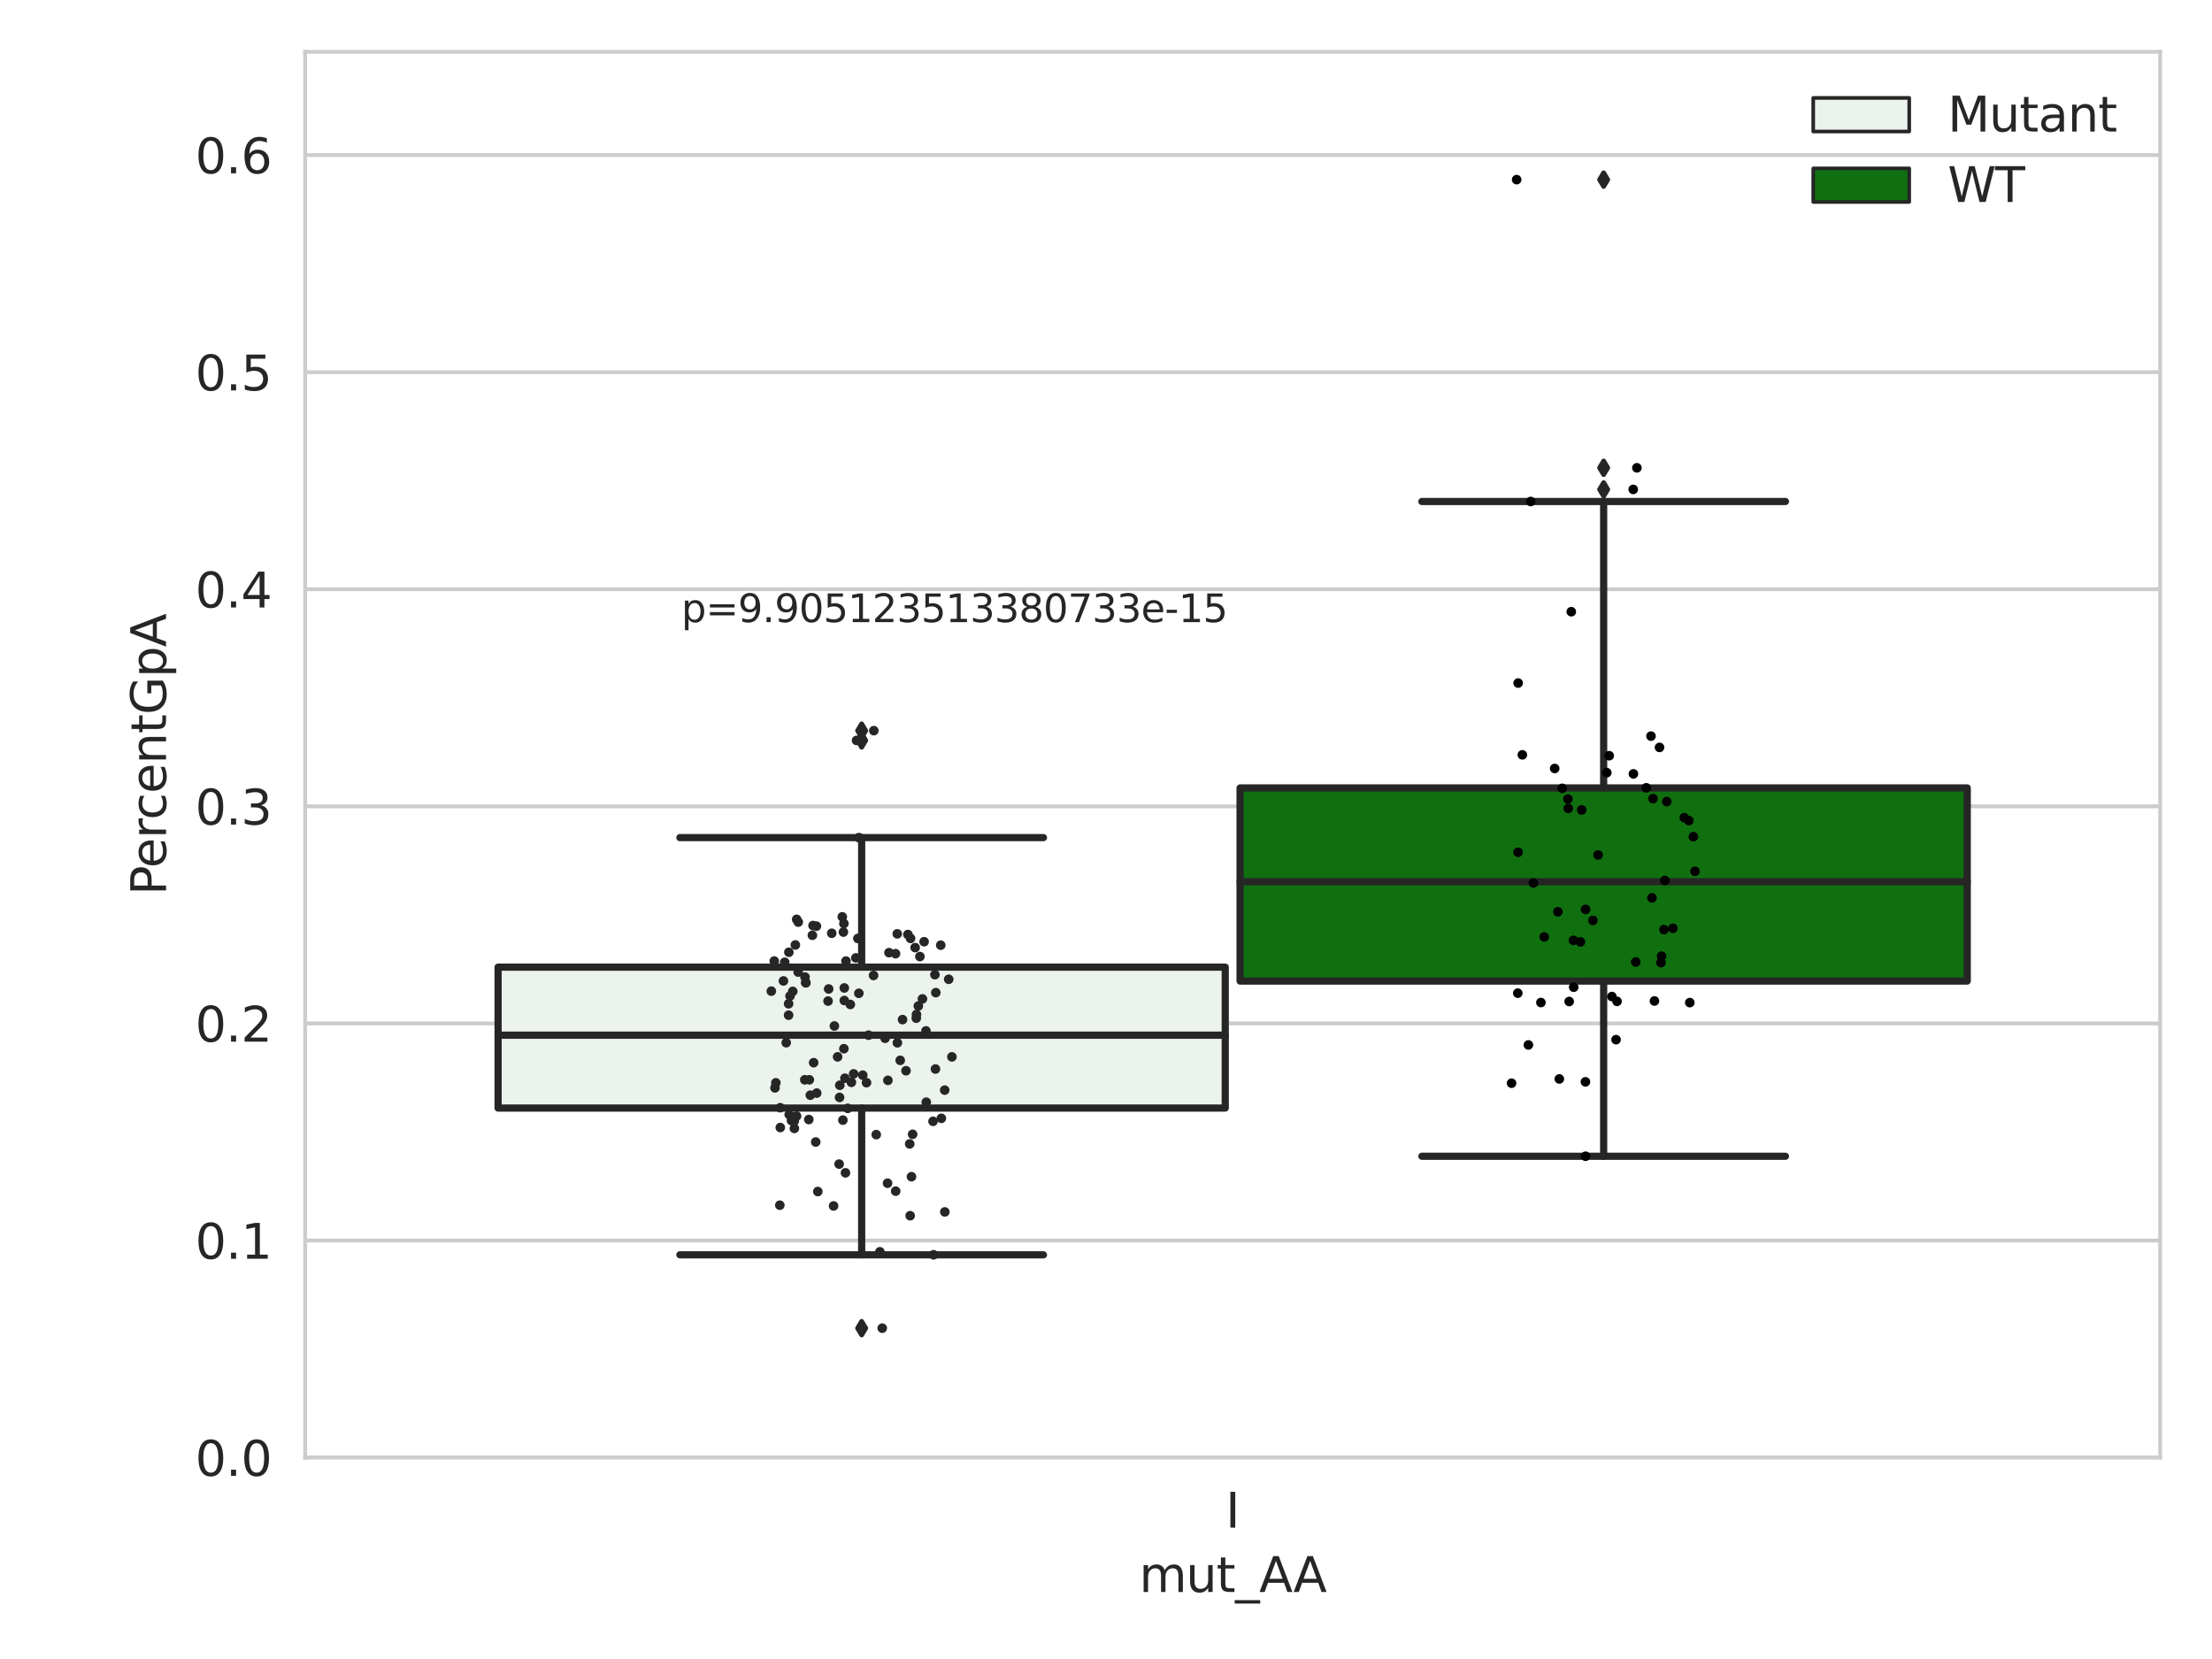 <?xml version="1.0" encoding="utf-8" standalone="no"?>
<!DOCTYPE svg PUBLIC "-//W3C//DTD SVG 1.1//EN"
  "http://www.w3.org/Graphics/SVG/1.1/DTD/svg11.dtd">
<svg xmlns:xlink="http://www.w3.org/1999/xlink" width="460.8pt" height="345.6pt" viewBox="0 0 460.8 345.6" xmlns="http://www.w3.org/2000/svg" version="1.1">
 <defs>
  <style type="text/css">*{stroke-linejoin: round; stroke-linecap: butt}</style>
 </defs>
 <g id="figure_1">
  <g id="patch_1">
   <path d="M 0 345.6 
L 460.8 345.6 
L 460.8 0 
L 0 0 
z
" style="fill: #ffffff"/>
  </g>
  <g id="axes_1">
   <g id="patch_2">
    <path d="M 63.571 303.64 
L 450 303.64 
L 450 10.8 
L 63.571 10.8 
z
" style="fill: #ffffff"/>
   </g>
   <g id="matplotlib.axis_1">
    <g id="xtick_1">
     <g id="text_1">
      <!-- I -->
      <g style="fill: #262626" transform="translate(255.311 318.238)scale(0.1 -0.1)">
       <defs>
        <path id="DejaVuSans-49" d="M 628 4666 
L 1259 4666 
L 1259 0 
L 628 0 
L 628 4666 
z
" transform="scale(0.016)"/>
       </defs>
       <use xlink:href="#DejaVuSans-49"/>
      </g>
     </g>
    </g>
    <g id="text_2">
     <!-- mut_AA -->
     <g style="fill: #262626" transform="translate(237.308 331.638)scale(0.1 -0.1)">
      <defs>
       <path id="DejaVuSans-6d" d="M 3328 2828 
Q 3544 3216 3844 3400 
Q 4144 3584 4550 3584 
Q 5097 3584 5394 3201 
Q 5691 2819 5691 2113 
L 5691 0 
L 5113 0 
L 5113 2094 
Q 5113 2597 4934 2840 
Q 4756 3084 4391 3084 
Q 3944 3084 3684 2787 
Q 3425 2491 3425 1978 
L 3425 0 
L 2847 0 
L 2847 2094 
Q 2847 2600 2669 2842 
Q 2491 3084 2119 3084 
Q 1678 3084 1418 2786 
Q 1159 2488 1159 1978 
L 1159 0 
L 581 0 
L 581 3500 
L 1159 3500 
L 1159 2956 
Q 1356 3278 1631 3431 
Q 1906 3584 2284 3584 
Q 2666 3584 2933 3390 
Q 3200 3197 3328 2828 
z
" transform="scale(0.016)"/>
       <path id="DejaVuSans-75" d="M 544 1381 
L 544 3500 
L 1119 3500 
L 1119 1403 
Q 1119 906 1312 657 
Q 1506 409 1894 409 
Q 2359 409 2629 706 
Q 2900 1003 2900 1516 
L 2900 3500 
L 3475 3500 
L 3475 0 
L 2900 0 
L 2900 538 
Q 2691 219 2414 64 
Q 2138 -91 1772 -91 
Q 1169 -91 856 284 
Q 544 659 544 1381 
z
M 1991 3584 
L 1991 3584 
z
" transform="scale(0.016)"/>
       <path id="DejaVuSans-74" d="M 1172 4494 
L 1172 3500 
L 2356 3500 
L 2356 3053 
L 1172 3053 
L 1172 1153 
Q 1172 725 1289 603 
Q 1406 481 1766 481 
L 2356 481 
L 2356 0 
L 1766 0 
Q 1100 0 847 248 
Q 594 497 594 1153 
L 594 3053 
L 172 3053 
L 172 3500 
L 594 3500 
L 594 4494 
L 1172 4494 
z
" transform="scale(0.016)"/>
       <path id="DejaVuSans-5f" d="M 3263 -1063 
L 3263 -1509 
L -63 -1509 
L -63 -1063 
L 3263 -1063 
z
" transform="scale(0.016)"/>
       <path id="DejaVuSans-41" d="M 2188 4044 
L 1331 1722 
L 3047 1722 
L 2188 4044 
z
M 1831 4666 
L 2547 4666 
L 4325 0 
L 3669 0 
L 3244 1197 
L 1141 1197 
L 716 0 
L 50 0 
L 1831 4666 
z
" transform="scale(0.016)"/>
      </defs>
      <use xlink:href="#DejaVuSans-6d"/>
      <use xlink:href="#DejaVuSans-75" x="97.412"/>
      <use xlink:href="#DejaVuSans-74" x="160.791"/>
      <use xlink:href="#DejaVuSans-5f" x="200"/>
      <use xlink:href="#DejaVuSans-41" x="250"/>
      <use xlink:href="#DejaVuSans-41" x="321.158"/>
     </g>
    </g>
   </g>
   <g id="matplotlib.axis_2">
    <g id="ytick_1">
     <g id="line2d_1">
      <path d="M 63.571 303.64 
L 450 303.64 
" clip-path="url(#pcc7f2f9ec2)" style="fill: none; stroke: #cccccc; stroke-width: 0.8; stroke-linecap: round"/>
     </g>
     <g id="text_3">
      <!-- 0.0 -->
      <g style="fill: #262626" transform="translate(40.668 307.439)scale(0.1 -0.1)">
       <defs>
        <path id="DejaVuSans-30" d="M 2034 4250 
Q 1547 4250 1301 3770 
Q 1056 3291 1056 2328 
Q 1056 1369 1301 889 
Q 1547 409 2034 409 
Q 2525 409 2770 889 
Q 3016 1369 3016 2328 
Q 3016 3291 2770 3770 
Q 2525 4250 2034 4250 
z
M 2034 4750 
Q 2819 4750 3233 4129 
Q 3647 3509 3647 2328 
Q 3647 1150 3233 529 
Q 2819 -91 2034 -91 
Q 1250 -91 836 529 
Q 422 1150 422 2328 
Q 422 3509 836 4129 
Q 1250 4750 2034 4750 
z
" transform="scale(0.016)"/>
        <path id="DejaVuSans-2e" d="M 684 794 
L 1344 794 
L 1344 0 
L 684 0 
L 684 794 
z
" transform="scale(0.016)"/>
       </defs>
       <use xlink:href="#DejaVuSans-30"/>
       <use xlink:href="#DejaVuSans-2e" x="63.623"/>
       <use xlink:href="#DejaVuSans-30" x="95.41"/>
      </g>
     </g>
    </g>
    <g id="ytick_2">
     <g id="line2d_2">
      <path d="M 63.571 258.418 
L 450 258.418 
" clip-path="url(#pcc7f2f9ec2)" style="fill: none; stroke: #cccccc; stroke-width: 0.8; stroke-linecap: round"/>
     </g>
     <g id="text_4">
      <!-- 0.1 -->
      <g style="fill: #262626" transform="translate(40.668 262.218)scale(0.1 -0.1)">
       <defs>
        <path id="DejaVuSans-31" d="M 794 531 
L 1825 531 
L 1825 4091 
L 703 3866 
L 703 4441 
L 1819 4666 
L 2450 4666 
L 2450 531 
L 3481 531 
L 3481 0 
L 794 0 
L 794 531 
z
" transform="scale(0.016)"/>
       </defs>
       <use xlink:href="#DejaVuSans-30"/>
       <use xlink:href="#DejaVuSans-2e" x="63.623"/>
       <use xlink:href="#DejaVuSans-31" x="95.41"/>
      </g>
     </g>
    </g>
    <g id="ytick_3">
     <g id="line2d_3">
      <path d="M 63.571 213.197 
L 450 213.197 
" clip-path="url(#pcc7f2f9ec2)" style="fill: none; stroke: #cccccc; stroke-width: 0.8; stroke-linecap: round"/>
     </g>
     <g id="text_5">
      <!-- 0.2 -->
      <g style="fill: #262626" transform="translate(40.668 216.996)scale(0.1 -0.1)">
       <defs>
        <path id="DejaVuSans-32" d="M 1228 531 
L 3431 531 
L 3431 0 
L 469 0 
L 469 531 
Q 828 903 1448 1529 
Q 2069 2156 2228 2338 
Q 2531 2678 2651 2914 
Q 2772 3150 2772 3378 
Q 2772 3750 2511 3984 
Q 2250 4219 1831 4219 
Q 1534 4219 1204 4116 
Q 875 4013 500 3803 
L 500 4441 
Q 881 4594 1212 4672 
Q 1544 4750 1819 4750 
Q 2544 4750 2975 4387 
Q 3406 4025 3406 3419 
Q 3406 3131 3298 2873 
Q 3191 2616 2906 2266 
Q 2828 2175 2409 1742 
Q 1991 1309 1228 531 
z
" transform="scale(0.016)"/>
       </defs>
       <use xlink:href="#DejaVuSans-30"/>
       <use xlink:href="#DejaVuSans-2e" x="63.623"/>
       <use xlink:href="#DejaVuSans-32" x="95.41"/>
      </g>
     </g>
    </g>
    <g id="ytick_4">
     <g id="line2d_4">
      <path d="M 63.571 167.975 
L 450 167.975 
" clip-path="url(#pcc7f2f9ec2)" style="fill: none; stroke: #cccccc; stroke-width: 0.8; stroke-linecap: round"/>
     </g>
     <g id="text_6">
      <!-- 0.3 -->
      <g style="fill: #262626" transform="translate(40.668 171.775)scale(0.1 -0.1)">
       <defs>
        <path id="DejaVuSans-33" d="M 2597 2516 
Q 3050 2419 3304 2112 
Q 3559 1806 3559 1356 
Q 3559 666 3084 287 
Q 2609 -91 1734 -91 
Q 1441 -91 1130 -33 
Q 819 25 488 141 
L 488 750 
Q 750 597 1062 519 
Q 1375 441 1716 441 
Q 2309 441 2620 675 
Q 2931 909 2931 1356 
Q 2931 1769 2642 2001 
Q 2353 2234 1838 2234 
L 1294 2234 
L 1294 2753 
L 1863 2753 
Q 2328 2753 2575 2939 
Q 2822 3125 2822 3475 
Q 2822 3834 2567 4026 
Q 2313 4219 1838 4219 
Q 1578 4219 1281 4162 
Q 984 4106 628 3988 
L 628 4550 
Q 988 4650 1302 4700 
Q 1616 4750 1894 4750 
Q 2613 4750 3031 4423 
Q 3450 4097 3450 3541 
Q 3450 3153 3228 2886 
Q 3006 2619 2597 2516 
z
" transform="scale(0.016)"/>
       </defs>
       <use xlink:href="#DejaVuSans-30"/>
       <use xlink:href="#DejaVuSans-2e" x="63.623"/>
       <use xlink:href="#DejaVuSans-33" x="95.41"/>
      </g>
     </g>
    </g>
    <g id="ytick_5">
     <g id="line2d_5">
      <path d="M 63.571 122.754 
L 450 122.754 
" clip-path="url(#pcc7f2f9ec2)" style="fill: none; stroke: #cccccc; stroke-width: 0.8; stroke-linecap: round"/>
     </g>
     <g id="text_7">
      <!-- 0.4 -->
      <g style="fill: #262626" transform="translate(40.668 126.553)scale(0.1 -0.1)">
       <defs>
        <path id="DejaVuSans-34" d="M 2419 4116 
L 825 1625 
L 2419 1625 
L 2419 4116 
z
M 2253 4666 
L 3047 4666 
L 3047 1625 
L 3713 1625 
L 3713 1100 
L 3047 1100 
L 3047 0 
L 2419 0 
L 2419 1100 
L 313 1100 
L 313 1709 
L 2253 4666 
z
" transform="scale(0.016)"/>
       </defs>
       <use xlink:href="#DejaVuSans-30"/>
       <use xlink:href="#DejaVuSans-2e" x="63.623"/>
       <use xlink:href="#DejaVuSans-34" x="95.41"/>
      </g>
     </g>
    </g>
    <g id="ytick_6">
     <g id="line2d_6">
      <path d="M 63.571 77.532 
L 450 77.532 
" clip-path="url(#pcc7f2f9ec2)" style="fill: none; stroke: #cccccc; stroke-width: 0.8; stroke-linecap: round"/>
     </g>
     <g id="text_8">
      <!-- 0.5 -->
      <g style="fill: #262626" transform="translate(40.668 81.332)scale(0.1 -0.1)">
       <defs>
        <path id="DejaVuSans-35" d="M 691 4666 
L 3169 4666 
L 3169 4134 
L 1269 4134 
L 1269 2991 
Q 1406 3038 1543 3061 
Q 1681 3084 1819 3084 
Q 2600 3084 3056 2656 
Q 3513 2228 3513 1497 
Q 3513 744 3044 326 
Q 2575 -91 1722 -91 
Q 1428 -91 1123 -41 
Q 819 9 494 109 
L 494 744 
Q 775 591 1075 516 
Q 1375 441 1709 441 
Q 2250 441 2565 725 
Q 2881 1009 2881 1497 
Q 2881 1984 2565 2268 
Q 2250 2553 1709 2553 
Q 1456 2553 1204 2497 
Q 953 2441 691 2322 
L 691 4666 
z
" transform="scale(0.016)"/>
       </defs>
       <use xlink:href="#DejaVuSans-30"/>
       <use xlink:href="#DejaVuSans-2e" x="63.623"/>
       <use xlink:href="#DejaVuSans-35" x="95.41"/>
      </g>
     </g>
    </g>
    <g id="ytick_7">
     <g id="line2d_7">
      <path d="M 63.571 32.311 
L 450 32.311 
" clip-path="url(#pcc7f2f9ec2)" style="fill: none; stroke: #cccccc; stroke-width: 0.8; stroke-linecap: round"/>
     </g>
     <g id="text_9">
      <!-- 0.6 -->
      <g style="fill: #262626" transform="translate(40.668 36.11)scale(0.1 -0.1)">
       <defs>
        <path id="DejaVuSans-36" d="M 2113 2584 
Q 1688 2584 1439 2293 
Q 1191 2003 1191 1497 
Q 1191 994 1439 701 
Q 1688 409 2113 409 
Q 2538 409 2786 701 
Q 3034 994 3034 1497 
Q 3034 2003 2786 2293 
Q 2538 2584 2113 2584 
z
M 3366 4563 
L 3366 3988 
Q 3128 4100 2886 4159 
Q 2644 4219 2406 4219 
Q 1781 4219 1451 3797 
Q 1122 3375 1075 2522 
Q 1259 2794 1537 2939 
Q 1816 3084 2150 3084 
Q 2853 3084 3261 2657 
Q 3669 2231 3669 1497 
Q 3669 778 3244 343 
Q 2819 -91 2113 -91 
Q 1303 -91 875 529 
Q 447 1150 447 2328 
Q 447 3434 972 4092 
Q 1497 4750 2381 4750 
Q 2619 4750 2861 4703 
Q 3103 4656 3366 4563 
z
" transform="scale(0.016)"/>
       </defs>
       <use xlink:href="#DejaVuSans-30"/>
       <use xlink:href="#DejaVuSans-2e" x="63.623"/>
       <use xlink:href="#DejaVuSans-36" x="95.41"/>
      </g>
     </g>
    </g>
    <g id="text_10">
     <!-- PercentGpA -->
     <g style="fill: #262626" transform="translate(34.588 186.497)rotate(-90)scale(0.1 -0.1)">
      <defs>
       <path id="DejaVuSans-50" d="M 1259 4147 
L 1259 2394 
L 2053 2394 
Q 2494 2394 2734 2622 
Q 2975 2850 2975 3272 
Q 2975 3691 2734 3919 
Q 2494 4147 2053 4147 
L 1259 4147 
z
M 628 4666 
L 2053 4666 
Q 2838 4666 3239 4311 
Q 3641 3956 3641 3272 
Q 3641 2581 3239 2228 
Q 2838 1875 2053 1875 
L 1259 1875 
L 1259 0 
L 628 0 
L 628 4666 
z
" transform="scale(0.016)"/>
       <path id="DejaVuSans-65" d="M 3597 1894 
L 3597 1613 
L 953 1613 
Q 991 1019 1311 708 
Q 1631 397 2203 397 
Q 2534 397 2845 478 
Q 3156 559 3463 722 
L 3463 178 
Q 3153 47 2828 -22 
Q 2503 -91 2169 -91 
Q 1331 -91 842 396 
Q 353 884 353 1716 
Q 353 2575 817 3079 
Q 1281 3584 2069 3584 
Q 2775 3584 3186 3129 
Q 3597 2675 3597 1894 
z
M 3022 2063 
Q 3016 2534 2758 2815 
Q 2500 3097 2075 3097 
Q 1594 3097 1305 2825 
Q 1016 2553 972 2059 
L 3022 2063 
z
" transform="scale(0.016)"/>
       <path id="DejaVuSans-72" d="M 2631 2963 
Q 2534 3019 2420 3045 
Q 2306 3072 2169 3072 
Q 1681 3072 1420 2755 
Q 1159 2438 1159 1844 
L 1159 0 
L 581 0 
L 581 3500 
L 1159 3500 
L 1159 2956 
Q 1341 3275 1631 3429 
Q 1922 3584 2338 3584 
Q 2397 3584 2469 3576 
Q 2541 3569 2628 3553 
L 2631 2963 
z
" transform="scale(0.016)"/>
       <path id="DejaVuSans-63" d="M 3122 3366 
L 3122 2828 
Q 2878 2963 2633 3030 
Q 2388 3097 2138 3097 
Q 1578 3097 1268 2742 
Q 959 2388 959 1747 
Q 959 1106 1268 751 
Q 1578 397 2138 397 
Q 2388 397 2633 464 
Q 2878 531 3122 666 
L 3122 134 
Q 2881 22 2623 -34 
Q 2366 -91 2075 -91 
Q 1284 -91 818 406 
Q 353 903 353 1747 
Q 353 2603 823 3093 
Q 1294 3584 2113 3584 
Q 2378 3584 2631 3529 
Q 2884 3475 3122 3366 
z
" transform="scale(0.016)"/>
       <path id="DejaVuSans-6e" d="M 3513 2113 
L 3513 0 
L 2938 0 
L 2938 2094 
Q 2938 2591 2744 2837 
Q 2550 3084 2163 3084 
Q 1697 3084 1428 2787 
Q 1159 2491 1159 1978 
L 1159 0 
L 581 0 
L 581 3500 
L 1159 3500 
L 1159 2956 
Q 1366 3272 1645 3428 
Q 1925 3584 2291 3584 
Q 2894 3584 3203 3211 
Q 3513 2838 3513 2113 
z
" transform="scale(0.016)"/>
       <path id="DejaVuSans-47" d="M 3809 666 
L 3809 1919 
L 2778 1919 
L 2778 2438 
L 4434 2438 
L 4434 434 
Q 4069 175 3628 42 
Q 3188 -91 2688 -91 
Q 1594 -91 976 548 
Q 359 1188 359 2328 
Q 359 3472 976 4111 
Q 1594 4750 2688 4750 
Q 3144 4750 3555 4637 
Q 3966 4525 4313 4306 
L 4313 3634 
Q 3963 3931 3569 4081 
Q 3175 4231 2741 4231 
Q 1884 4231 1454 3753 
Q 1025 3275 1025 2328 
Q 1025 1384 1454 906 
Q 1884 428 2741 428 
Q 3075 428 3337 486 
Q 3600 544 3809 666 
z
" transform="scale(0.016)"/>
       <path id="DejaVuSans-70" d="M 1159 525 
L 1159 -1331 
L 581 -1331 
L 581 3500 
L 1159 3500 
L 1159 2969 
Q 1341 3281 1617 3432 
Q 1894 3584 2278 3584 
Q 2916 3584 3314 3078 
Q 3713 2572 3713 1747 
Q 3713 922 3314 415 
Q 2916 -91 2278 -91 
Q 1894 -91 1617 61 
Q 1341 213 1159 525 
z
M 3116 1747 
Q 3116 2381 2855 2742 
Q 2594 3103 2138 3103 
Q 1681 3103 1420 2742 
Q 1159 2381 1159 1747 
Q 1159 1113 1420 752 
Q 1681 391 2138 391 
Q 2594 391 2855 752 
Q 3116 1113 3116 1747 
z
" transform="scale(0.016)"/>
      </defs>
      <use xlink:href="#DejaVuSans-50"/>
      <use xlink:href="#DejaVuSans-65" x="56.678"/>
      <use xlink:href="#DejaVuSans-72" x="118.201"/>
      <use xlink:href="#DejaVuSans-63" x="157.064"/>
      <use xlink:href="#DejaVuSans-65" x="212.045"/>
      <use xlink:href="#DejaVuSans-6e" x="273.568"/>
      <use xlink:href="#DejaVuSans-74" x="336.947"/>
      <use xlink:href="#DejaVuSans-47" x="376.156"/>
      <use xlink:href="#DejaVuSans-70" x="453.646"/>
      <use xlink:href="#DejaVuSans-41" x="517.123"/>
     </g>
    </g>
   </g>
   <g id="patch_3">
    <path d="M 103.76 230.825 
L 255.24 230.825 
L 255.24 201.479 
L 103.76 201.479 
L 103.76 230.825 
z
" clip-path="url(#pcc7f2f9ec2)" style="fill: #ecf2ec; stroke: #262626; stroke-width: 1.5; stroke-linejoin: miter"/>
   </g>
   <g id="patch_4">
    <path d="M 258.331 204.372 
L 409.811 204.372 
L 409.811 164.14 
L 258.331 164.14 
L 258.331 204.372 
z
" clip-path="url(#pcc7f2f9ec2)" style="fill: #107010; stroke: #262626; stroke-width: 1.5; stroke-linejoin: miter"/>
   </g>
   <g id="patch_5">
    <path d="M 256.786 303.64 
L 256.786 303.64 
L 256.786 303.64 
L 256.786 303.64 
z
" clip-path="url(#pcc7f2f9ec2)" style="fill: #ecf2ec; stroke: #262626; stroke-width: 0.75; stroke-linejoin: miter"/>
   </g>
   <g id="patch_6">
    <path d="M 256.786 303.64 
L 256.786 303.64 
L 256.786 303.64 
L 256.786 303.64 
z
" clip-path="url(#pcc7f2f9ec2)" style="fill: #107010; stroke: #262626; stroke-width: 0.75; stroke-linejoin: miter"/>
   </g>
   <g id="PathCollection_1"/>
   <g id="PathCollection_2"/>
   <g id="line2d_8">
    <path d="M 179.5 230.825 
L 179.5 261.399 
" clip-path="url(#pcc7f2f9ec2)" style="fill: none; stroke: #262626; stroke-width: 1.5; stroke-linecap: round"/>
   </g>
   <g id="line2d_9">
    <path d="M 179.5 201.479 
L 179.5 174.489 
" clip-path="url(#pcc7f2f9ec2)" style="fill: none; stroke: #262626; stroke-width: 1.5; stroke-linecap: round"/>
   </g>
   <g id="line2d_10">
    <path d="M 141.63 261.399 
L 217.37 261.399 
" clip-path="url(#pcc7f2f9ec2)" style="fill: none; stroke: #262626; stroke-width: 1.5; stroke-linecap: round"/>
   </g>
   <g id="line2d_11">
    <path d="M 141.63 174.489 
L 217.37 174.489 
" clip-path="url(#pcc7f2f9ec2)" style="fill: none; stroke: #262626; stroke-width: 1.5; stroke-linecap: round"/>
   </g>
   <g id="line2d_12">
    <defs>
     <path id="me165a78b0b" d="M -0 1.414 
L 0.849 0 
L 0 -1.414 
L -0.849 -0 
z
" style="stroke: #262626; stroke-linejoin: miter"/>
    </defs>
    <g clip-path="url(#pcc7f2f9ec2)">
     <use xlink:href="#me165a78b0b" x="179.5" y="276.684" style="fill: #262626; stroke: #262626; stroke-linejoin: miter"/>
     <use xlink:href="#me165a78b0b" x="179.5" y="154.248" style="fill: #262626; stroke: #262626; stroke-linejoin: miter"/>
     <use xlink:href="#me165a78b0b" x="179.5" y="152.209" style="fill: #262626; stroke: #262626; stroke-linejoin: miter"/>
    </g>
   </g>
   <g id="line2d_13">
    <path d="M 334.071 204.372 
L 334.071 240.866 
" clip-path="url(#pcc7f2f9ec2)" style="fill: none; stroke: #262626; stroke-width: 1.5; stroke-linecap: round"/>
   </g>
   <g id="line2d_14">
    <path d="M 334.071 164.14 
L 334.071 104.471 
" clip-path="url(#pcc7f2f9ec2)" style="fill: none; stroke: #262626; stroke-width: 1.5; stroke-linecap: round"/>
   </g>
   <g id="line2d_15">
    <path d="M 296.201 240.866 
L 371.941 240.866 
" clip-path="url(#pcc7f2f9ec2)" style="fill: none; stroke: #262626; stroke-width: 1.5; stroke-linecap: round"/>
   </g>
   <g id="line2d_16">
    <path d="M 296.201 104.471 
L 371.941 104.471 
" clip-path="url(#pcc7f2f9ec2)" style="fill: none; stroke: #262626; stroke-width: 1.5; stroke-linecap: round"/>
   </g>
   <g id="line2d_17">
    <g clip-path="url(#pcc7f2f9ec2)">
     <use xlink:href="#me165a78b0b" x="334.071" y="37.422" style="fill: #262626; stroke: #262626; stroke-linejoin: miter"/>
     <use xlink:href="#me165a78b0b" x="334.071" y="97.449" style="fill: #262626; stroke: #262626; stroke-linejoin: miter"/>
     <use xlink:href="#me165a78b0b" x="334.071" y="101.953" style="fill: #262626; stroke: #262626; stroke-linejoin: miter"/>
    </g>
   </g>
   <g id="line2d_18">
    <path d="M 103.76 215.648 
L 255.24 215.648 
" clip-path="url(#pcc7f2f9ec2)" style="fill: none; stroke: #262626; stroke-width: 1.5; stroke-linecap: round"/>
   </g>
   <g id="line2d_19">
    <path d="M 258.331 183.683 
L 409.811 183.683 
" clip-path="url(#pcc7f2f9ec2)" style="fill: none; stroke: #262626; stroke-width: 1.5; stroke-linecap: round"/>
   </g>
   <g id="patch_7">
    <path d="M 63.571 303.64 
L 63.571 10.8 
" style="fill: none; stroke: #cccccc; stroke-width: 0.8; stroke-linejoin: miter; stroke-linecap: square"/>
   </g>
   <g id="patch_8">
    <path d="M 450 303.64 
L 450 10.8 
" style="fill: none; stroke: #cccccc; stroke-width: 0.8; stroke-linejoin: miter; stroke-linecap: square"/>
   </g>
   <g id="patch_9">
    <path d="M 63.571 303.64 
L 450 303.64 
" style="fill: none; stroke: #cccccc; stroke-width: 0.8; stroke-linejoin: miter; stroke-linecap: square"/>
   </g>
   <g id="patch_10">
    <path d="M 63.571 10.8 
L 450 10.8 
" style="fill: none; stroke: #cccccc; stroke-width: 0.8; stroke-linejoin: miter; stroke-linecap: square"/>
   </g>
   <g id="PathCollection_3">
    <defs>
     <path id="C0_0_562d779f74" d="M 0 1 
C 0.265 1 0.52 0.895 0.707 0.707 
C 0.895 0.52 1 0.265 1 -0 
C 1 -0.265 0.895 -0.52 0.707 -0.707 
C 0.52 -0.895 0.265 -1 0 -1 
C -0.265 -1 -0.52 -0.895 -0.707 -0.707 
C -0.895 -0.52 -1 -0.265 -1 0 
C -1 0.265 -0.895 0.52 -0.707 0.707 
C -0.52 0.895 -0.265 1 0 1 
z
"/>
    </defs>
    <g clip-path="url(#pcc7f2f9ec2)">
     <use xlink:href="#C0_0_562d779f74" x="174.95" y="226.078" style="fill: #262626"/>
    </g>
    <g clip-path="url(#pcc7f2f9ec2)">
     <use xlink:href="#C0_0_562d779f74" x="168.601" y="224.94" style="fill: #262626"/>
    </g>
    <g clip-path="url(#pcc7f2f9ec2)">
     <use xlink:href="#C0_0_562d779f74" x="167.698" y="203.539" style="fill: #262626"/>
    </g>
    <g clip-path="url(#pcc7f2f9ec2)">
     <use xlink:href="#C0_0_562d779f74" x="184.967" y="225.057" style="fill: #262626"/>
    </g>
    <g clip-path="url(#pcc7f2f9ec2)">
     <use xlink:href="#C0_0_562d779f74" x="166.297" y="192.093" style="fill: #262626"/>
    </g>
    <g clip-path="url(#pcc7f2f9ec2)">
     <use xlink:href="#C0_0_562d779f74" x="178.712" y="195.495" style="fill: #262626"/>
    </g>
    <g clip-path="url(#pcc7f2f9ec2)">
     <use xlink:href="#C0_0_562d779f74" x="187.531" y="220.889" style="fill: #262626"/>
    </g>
    <g clip-path="url(#pcc7f2f9ec2)">
     <use xlink:href="#C0_0_562d779f74" x="180.93" y="215.648" style="fill: #262626"/>
    </g>
    <g clip-path="url(#pcc7f2f9ec2)">
     <use xlink:href="#C0_0_562d779f74" x="162.538" y="230.76" style="fill: #262626"/>
    </g>
    <g clip-path="url(#pcc7f2f9ec2)">
     <use xlink:href="#C0_0_562d779f74" x="188.737" y="223.053" style="fill: #262626"/>
    </g>
    <g clip-path="url(#pcc7f2f9ec2)">
     <use xlink:href="#C0_0_562d779f74" x="192.894" y="214.756" style="fill: #262626"/>
    </g>
    <g clip-path="url(#pcc7f2f9ec2)">
     <use xlink:href="#C0_0_562d779f74" x="173.271" y="194.414" style="fill: #262626"/>
    </g>
    <g clip-path="url(#pcc7f2f9ec2)">
     <use xlink:href="#C0_0_562d779f74" x="165.151" y="206.523" style="fill: #262626"/>
    </g>
    <g clip-path="url(#pcc7f2f9ec2)">
     <use xlink:href="#C0_0_562d779f74" x="165.961" y="191.515" style="fill: #262626"/>
    </g>
    <g clip-path="url(#pcc7f2f9ec2)">
     <use xlink:href="#C0_0_562d779f74" x="169.368" y="192.808" style="fill: #262626"/>
    </g>
    <g clip-path="url(#pcc7f2f9ec2)">
     <use xlink:href="#C0_0_562d779f74" x="175.801" y="192.398" style="fill: #262626"/>
    </g>
    <g clip-path="url(#pcc7f2f9ec2)">
     <use xlink:href="#C0_0_562d779f74" x="194.873" y="222.699" style="fill: #262626"/>
    </g>
    <g clip-path="url(#pcc7f2f9ec2)">
     <use xlink:href="#C0_0_562d779f74" x="173.82" y="213.732" style="fill: #262626"/>
    </g>
    <g clip-path="url(#pcc7f2f9ec2)">
     <use xlink:href="#C0_0_562d779f74" x="192.162" y="208.092" style="fill: #262626"/>
    </g>
    <g clip-path="url(#pcc7f2f9ec2)">
     <use xlink:href="#C0_0_562d779f74" x="184.89" y="246.489" style="fill: #262626"/>
    </g>
    <g clip-path="url(#pcc7f2f9ec2)">
     <use xlink:href="#C0_0_562d779f74" x="177.14" y="209.247" style="fill: #262626"/>
    </g>
    <g clip-path="url(#pcc7f2f9ec2)">
     <use xlink:href="#C0_0_562d779f74" x="169.931" y="237.901" style="fill: #262626"/>
    </g>
    <g clip-path="url(#pcc7f2f9ec2)">
     <use xlink:href="#C0_0_562d779f74" x="192.509" y="196.177" style="fill: #262626"/>
    </g>
    <g clip-path="url(#pcc7f2f9ec2)">
     <use xlink:href="#C0_0_562d779f74" x="189.133" y="194.676" style="fill: #262626"/>
    </g>
    <g clip-path="url(#pcc7f2f9ec2)">
     <use xlink:href="#C0_0_562d779f74" x="174.803" y="242.503" style="fill: #262626"/>
    </g>
    <g clip-path="url(#pcc7f2f9ec2)">
     <use xlink:href="#C0_0_562d779f74" x="195.974" y="196.898" style="fill: #262626"/>
    </g>
    <g clip-path="url(#pcc7f2f9ec2)">
     <use xlink:href="#C0_0_562d779f74" x="165.467" y="233.531" style="fill: #262626"/>
    </g>
    <g clip-path="url(#pcc7f2f9ec2)">
     <use xlink:href="#C0_0_562d779f74" x="182.536" y="236.365" style="fill: #262626"/>
    </g>
    <g clip-path="url(#pcc7f2f9ec2)">
     <use xlink:href="#C0_0_562d779f74" x="186.589" y="248.139" style="fill: #262626"/>
    </g>
    <g clip-path="url(#pcc7f2f9ec2)">
     <use xlink:href="#C0_0_562d779f74" x="164.887" y="233.441" style="fill: #262626"/>
    </g>
    <g clip-path="url(#pcc7f2f9ec2)">
     <use xlink:href="#C0_0_562d779f74" x="183.298" y="260.768" style="fill: #262626"/>
    </g>
    <g clip-path="url(#pcc7f2f9ec2)">
     <use xlink:href="#C0_0_562d779f74" x="167.652" y="224.938" style="fill: #262626"/>
    </g>
    <g clip-path="url(#pcc7f2f9ec2)">
     <use xlink:href="#C0_0_562d779f74" x="168.488" y="233.216" style="fill: #262626"/>
    </g>
    <g clip-path="url(#pcc7f2f9ec2)">
     <use xlink:href="#C0_0_562d779f74" x="176.126" y="244.321" style="fill: #262626"/>
    </g>
    <g clip-path="url(#pcc7f2f9ec2)">
     <use xlink:href="#C0_0_562d779f74" x="188.014" y="212.401" style="fill: #262626"/>
    </g>
    <g clip-path="url(#pcc7f2f9ec2)">
     <use xlink:href="#C0_0_562d779f74" x="190.643" y="197.404" style="fill: #262626"/>
    </g>
    <g clip-path="url(#pcc7f2f9ec2)">
     <use xlink:href="#C0_0_562d779f74" x="170.138" y="227.714" style="fill: #262626"/>
    </g>
    <g clip-path="url(#pcc7f2f9ec2)">
     <use xlink:href="#C0_0_562d779f74" x="172.5" y="208.544" style="fill: #262626"/>
    </g>
    <g clip-path="url(#pcc7f2f9ec2)">
     <use xlink:href="#C0_0_562d779f74" x="168.806" y="228.145" style="fill: #262626"/>
    </g>
    <g clip-path="url(#pcc7f2f9ec2)">
     <use xlink:href="#C0_0_562d779f74" x="163.784" y="217.212" style="fill: #262626"/>
    </g>
    <g clip-path="url(#pcc7f2f9ec2)">
     <use xlink:href="#C0_0_562d779f74" x="183.788" y="276.684" style="fill: #262626"/>
    </g>
    <g clip-path="url(#pcc7f2f9ec2)">
     <use xlink:href="#C0_0_562d779f74" x="175.588" y="233.34" style="fill: #262626"/>
    </g>
    <g clip-path="url(#pcc7f2f9ec2)">
     <use xlink:href="#C0_0_562d779f74" x="176.012" y="224.613" style="fill: #262626"/>
    </g>
    <g clip-path="url(#pcc7f2f9ec2)">
     <use xlink:href="#C0_0_562d779f74" x="172.623" y="206.019" style="fill: #262626"/>
    </g>
    <g clip-path="url(#pcc7f2f9ec2)">
     <use xlink:href="#C0_0_562d779f74" x="196.799" y="227.092" style="fill: #262626"/>
    </g>
    <g clip-path="url(#pcc7f2f9ec2)">
     <use xlink:href="#C0_0_562d779f74" x="186.554" y="198.669" style="fill: #262626"/>
    </g>
    <g clip-path="url(#pcc7f2f9ec2)">
     <use xlink:href="#C0_0_562d779f74" x="190.917" y="211.331" style="fill: #262626"/>
    </g>
    <g clip-path="url(#pcc7f2f9ec2)">
     <use xlink:href="#C0_0_562d779f74" x="190.113" y="236.294" style="fill: #262626"/>
    </g>
    <g clip-path="url(#pcc7f2f9ec2)">
     <use xlink:href="#C0_0_562d779f74" x="165.482" y="235.071" style="fill: #262626"/>
    </g>
    <g clip-path="url(#pcc7f2f9ec2)">
     <use xlink:href="#C0_0_562d779f74" x="175.695" y="194.167" style="fill: #262626"/>
    </g>
    <g clip-path="url(#pcc7f2f9ec2)">
     <use xlink:href="#C0_0_562d779f74" x="186.942" y="217.233" style="fill: #262626"/>
    </g>
    <g clip-path="url(#pcc7f2f9ec2)">
     <use xlink:href="#C0_0_562d779f74" x="191.31" y="209.568" style="fill: #262626"/>
    </g>
    <g clip-path="url(#pcc7f2f9ec2)">
     <use xlink:href="#C0_0_562d779f74" x="160.679" y="206.476" style="fill: #262626"/>
    </g>
    <g clip-path="url(#pcc7f2f9ec2)">
     <use xlink:href="#C0_0_562d779f74" x="162.545" y="234.885" style="fill: #262626"/>
    </g>
    <g clip-path="url(#pcc7f2f9ec2)">
     <use xlink:href="#C0_0_562d779f74" x="196.098" y="232.967" style="fill: #262626"/>
    </g>
    <g clip-path="url(#pcc7f2f9ec2)">
     <use xlink:href="#C0_0_562d779f74" x="178.92" y="174.489" style="fill: #262626"/>
    </g>
    <g clip-path="url(#pcc7f2f9ec2)">
     <use xlink:href="#C0_0_562d779f74" x="178.434" y="154.248" style="fill: #262626"/>
    </g>
    <g clip-path="url(#pcc7f2f9ec2)">
     <use xlink:href="#C0_0_562d779f74" x="169.501" y="221.377" style="fill: #262626"/>
    </g>
    <g clip-path="url(#pcc7f2f9ec2)">
     <use xlink:href="#C0_0_562d779f74" x="176.24" y="200.21" style="fill: #262626"/>
    </g>
    <g clip-path="url(#pcc7f2f9ec2)">
     <use xlink:href="#C0_0_562d779f74" x="161.445" y="226.621" style="fill: #262626"/>
    </g>
    <g clip-path="url(#pcc7f2f9ec2)">
     <use xlink:href="#C0_0_562d779f74" x="169.236" y="194.834" style="fill: #262626"/>
    </g>
    <g clip-path="url(#pcc7f2f9ec2)">
     <use xlink:href="#C0_0_562d779f74" x="164.404" y="232.181" style="fill: #262626"/>
    </g>
    <g clip-path="url(#pcc7f2f9ec2)">
     <use xlink:href="#C0_0_562d779f74" x="166.272" y="202.498" style="fill: #262626"/>
    </g>
    <g clip-path="url(#pcc7f2f9ec2)">
     <use xlink:href="#C0_0_562d779f74" x="167.875" y="204.746" style="fill: #262626"/>
    </g>
    <g clip-path="url(#pcc7f2f9ec2)">
     <use xlink:href="#C0_0_562d779f74" x="178.294" y="199.547" style="fill: #262626"/>
    </g>
    <g clip-path="url(#pcc7f2f9ec2)">
     <use xlink:href="#C0_0_562d779f74" x="174.897" y="228.608" style="fill: #262626"/>
    </g>
    <g clip-path="url(#pcc7f2f9ec2)">
     <use xlink:href="#C0_0_562d779f74" x="164.578" y="207.489" style="fill: #262626"/>
    </g>
    <g clip-path="url(#pcc7f2f9ec2)">
     <use xlink:href="#C0_0_562d779f74" x="165.687" y="196.85" style="fill: #262626"/>
    </g>
    <g clip-path="url(#pcc7f2f9ec2)">
     <use xlink:href="#C0_0_562d779f74" x="170.076" y="192.933" style="fill: #262626"/>
    </g>
    <g clip-path="url(#pcc7f2f9ec2)">
     <use xlink:href="#C0_0_562d779f74" x="174.49" y="220.161" style="fill: #262626"/>
    </g>
    <g clip-path="url(#pcc7f2f9ec2)">
     <use xlink:href="#C0_0_562d779f74" x="175.461" y="190.993" style="fill: #262626"/>
    </g>
    <g clip-path="url(#pcc7f2f9ec2)">
     <use xlink:href="#C0_0_562d779f74" x="175.88" y="205.808" style="fill: #262626"/>
    </g>
    <g clip-path="url(#pcc7f2f9ec2)">
     <use xlink:href="#C0_0_562d779f74" x="189.605" y="253.255" style="fill: #262626"/>
    </g>
    <g clip-path="url(#pcc7f2f9ec2)">
     <use xlink:href="#C0_0_562d779f74" x="194.369" y="233.592" style="fill: #262626"/>
    </g>
    <g clip-path="url(#pcc7f2f9ec2)">
     <use xlink:href="#C0_0_562d779f74" x="194.946" y="206.786" style="fill: #262626"/>
    </g>
    <g clip-path="url(#pcc7f2f9ec2)">
     <use xlink:href="#C0_0_562d779f74" x="161.295" y="200.205" style="fill: #262626"/>
    </g>
    <g clip-path="url(#pcc7f2f9ec2)">
     <use xlink:href="#C0_0_562d779f74" x="190.876" y="212.102" style="fill: #262626"/>
    </g>
    <g clip-path="url(#pcc7f2f9ec2)">
     <use xlink:href="#C0_0_562d779f74" x="194.761" y="203.044" style="fill: #262626"/>
    </g>
    <g clip-path="url(#pcc7f2f9ec2)">
     <use xlink:href="#C0_0_562d779f74" x="164.281" y="209.107" style="fill: #262626"/>
    </g>
    <g clip-path="url(#pcc7f2f9ec2)">
     <use xlink:href="#C0_0_562d779f74" x="163.47" y="200.46" style="fill: #262626"/>
    </g>
    <g clip-path="url(#pcc7f2f9ec2)">
     <use xlink:href="#C0_0_562d779f74" x="182.035" y="152.209" style="fill: #262626"/>
    </g>
    <g clip-path="url(#pcc7f2f9ec2)">
     <use xlink:href="#C0_0_562d779f74" x="167.854" y="204.69" style="fill: #262626"/>
    </g>
    <g clip-path="url(#pcc7f2f9ec2)">
     <use xlink:href="#C0_0_562d779f74" x="181.977" y="203.205" style="fill: #262626"/>
    </g>
    <g clip-path="url(#pcc7f2f9ec2)">
     <use xlink:href="#C0_0_562d779f74" x="176.604" y="230.89" style="fill: #262626"/>
    </g>
    <g clip-path="url(#pcc7f2f9ec2)">
     <use xlink:href="#C0_0_562d779f74" x="162.453" y="251.065" style="fill: #262626"/>
    </g>
    <g clip-path="url(#pcc7f2f9ec2)">
     <use xlink:href="#C0_0_562d779f74" x="197.632" y="204.003" style="fill: #262626"/>
    </g>
    <g clip-path="url(#pcc7f2f9ec2)">
     <use xlink:href="#C0_0_562d779f74" x="192.958" y="229.609" style="fill: #262626"/>
    </g>
    <g clip-path="url(#pcc7f2f9ec2)">
     <use xlink:href="#C0_0_562d779f74" x="177.363" y="225.468" style="fill: #262626"/>
    </g>
    <g clip-path="url(#pcc7f2f9ec2)">
     <use xlink:href="#C0_0_562d779f74" x="194.476" y="261.399" style="fill: #262626"/>
    </g>
    <g clip-path="url(#pcc7f2f9ec2)">
     <use xlink:href="#C0_0_562d779f74" x="178.914" y="206.92" style="fill: #262626"/>
    </g>
    <g clip-path="url(#pcc7f2f9ec2)">
     <use xlink:href="#C0_0_562d779f74" x="164.279" y="211.485" style="fill: #262626"/>
    </g>
    <g clip-path="url(#pcc7f2f9ec2)">
     <use xlink:href="#C0_0_562d779f74" x="170.364" y="248.221" style="fill: #262626"/>
    </g>
    <g clip-path="url(#pcc7f2f9ec2)">
     <use xlink:href="#C0_0_562d779f74" x="161.624" y="225.57" style="fill: #262626"/>
    </g>
    <g clip-path="url(#pcc7f2f9ec2)">
     <use xlink:href="#C0_0_562d779f74" x="164.335" y="198.368" style="fill: #262626"/>
    </g>
    <g clip-path="url(#pcc7f2f9ec2)">
     <use xlink:href="#C0_0_562d779f74" x="191.631" y="199.268" style="fill: #262626"/>
    </g>
    <g clip-path="url(#pcc7f2f9ec2)">
     <use xlink:href="#C0_0_562d779f74" x="189.88" y="245.129" style="fill: #262626"/>
    </g>
    <g clip-path="url(#pcc7f2f9ec2)">
     <use xlink:href="#C0_0_562d779f74" x="189.507" y="238.299" style="fill: #262626"/>
    </g>
    <g clip-path="url(#pcc7f2f9ec2)">
     <use xlink:href="#C0_0_562d779f74" x="184.381" y="216.289" style="fill: #262626"/>
    </g>
    <g clip-path="url(#pcc7f2f9ec2)">
     <use xlink:href="#C0_0_562d779f74" x="173.649" y="251.221" style="fill: #262626"/>
    </g>
    <g clip-path="url(#pcc7f2f9ec2)">
     <use xlink:href="#C0_0_562d779f74" x="175.797" y="218.463" style="fill: #262626"/>
    </g>
    <g clip-path="url(#pcc7f2f9ec2)">
     <use xlink:href="#C0_0_562d779f74" x="165.94" y="232.499" style="fill: #262626"/>
    </g>
    <g clip-path="url(#pcc7f2f9ec2)">
     <use xlink:href="#C0_0_562d779f74" x="186.918" y="194.537" style="fill: #262626"/>
    </g>
    <g clip-path="url(#pcc7f2f9ec2)">
     <use xlink:href="#C0_0_562d779f74" x="177.829" y="223.707" style="fill: #262626"/>
    </g>
    <g clip-path="url(#pcc7f2f9ec2)">
     <use xlink:href="#C0_0_562d779f74" x="196.821" y="252.462" style="fill: #262626"/>
    </g>
    <g clip-path="url(#pcc7f2f9ec2)">
     <use xlink:href="#C0_0_562d779f74" x="179.727" y="223.977" style="fill: #262626"/>
    </g>
    <g clip-path="url(#pcc7f2f9ec2)">
     <use xlink:href="#C0_0_562d779f74" x="198.3" y="220.165" style="fill: #262626"/>
    </g>
    <g clip-path="url(#pcc7f2f9ec2)">
     <use xlink:href="#C0_0_562d779f74" x="180.51" y="225.538" style="fill: #262626"/>
    </g>
    <g clip-path="url(#pcc7f2f9ec2)">
     <use xlink:href="#C0_0_562d779f74" x="163.209" y="204.347" style="fill: #262626"/>
    </g>
    <g clip-path="url(#pcc7f2f9ec2)">
     <use xlink:href="#C0_0_562d779f74" x="185.192" y="198.454" style="fill: #262626"/>
    </g>
    <g clip-path="url(#pcc7f2f9ec2)">
     <use xlink:href="#C0_0_562d779f74" x="189.687" y="195.487" style="fill: #262626"/>
    </g>
    <g clip-path="url(#pcc7f2f9ec2)">
     <use xlink:href="#C0_0_562d779f74" x="175.887" y="208.431" style="fill: #262626"/>
    </g>
   </g>
   <g id="PathCollection_4">
    <defs>
     <path id="C1_0_424d570f38" d="M 0 1 
C 0.265 1 0.52 0.895 0.707 0.707 
C 0.895 0.52 1 0.265 1 -0 
C 1 -0.265 0.895 -0.52 0.707 -0.707 
C 0.52 -0.895 0.265 -1 0 -1 
C -0.265 -1 -0.52 -0.895 -0.707 -0.707 
C -0.895 -0.52 -1 -0.265 -1 0 
C -1 0.265 -0.895 0.52 -0.707 0.707 
C -0.52 0.895 -0.265 1 0 1 
z
"/>
    </defs>
    <g clip-path="url(#pcc7f2f9ec2)">
     <use xlink:href="#C1_0_424d570f38" x="335.225" y="157.43"/>
    </g>
    <g clip-path="url(#pcc7f2f9ec2)">
     <use xlink:href="#C1_0_424d570f38" x="352.012" y="208.861"/>
    </g>
    <g clip-path="url(#pcc7f2f9ec2)">
     <use xlink:href="#C1_0_424d570f38" x="347.208" y="166.983"/>
    </g>
    <g clip-path="url(#pcc7f2f9ec2)">
     <use xlink:href="#C1_0_424d570f38" x="316.234" y="177.549"/>
    </g>
    <g clip-path="url(#pcc7f2f9ec2)">
     <use xlink:href="#C1_0_424d570f38" x="334.726" y="160.965"/>
    </g>
    <g clip-path="url(#pcc7f2f9ec2)">
     <use xlink:href="#C1_0_424d570f38" x="348.5" y="193.387"/>
    </g>
    <g clip-path="url(#pcc7f2f9ec2)">
     <use xlink:href="#C1_0_424d570f38" x="346.641" y="193.65"/>
    </g>
    <g clip-path="url(#pcc7f2f9ec2)">
     <use xlink:href="#C1_0_424d570f38" x="326.702" y="168.407"/>
    </g>
    <g clip-path="url(#pcc7f2f9ec2)">
     <use xlink:href="#C1_0_424d570f38" x="321.689" y="195.165"/>
    </g>
    <g clip-path="url(#pcc7f2f9ec2)">
     <use xlink:href="#C1_0_424d570f38" x="340.272" y="161.211"/>
    </g>
    <g clip-path="url(#pcc7f2f9ec2)">
     <use xlink:href="#C1_0_424d570f38" x="316.182" y="206.891"/>
    </g>
    <g clip-path="url(#pcc7f2f9ec2)">
     <use xlink:href="#C1_0_424d570f38" x="327.83" y="205.653"/>
    </g>
    <g clip-path="url(#pcc7f2f9ec2)">
     <use xlink:href="#C1_0_424d570f38" x="329.237" y="196.215"/>
    </g>
    <g clip-path="url(#pcc7f2f9ec2)">
     <use xlink:href="#C1_0_424d570f38" x="344.651" y="208.525"/>
    </g>
    <g clip-path="url(#pcc7f2f9ec2)">
     <use xlink:href="#C1_0_424d570f38" x="315.947" y="37.422"/>
    </g>
    <g clip-path="url(#pcc7f2f9ec2)">
     <use xlink:href="#C1_0_424d570f38" x="343.933" y="153.344"/>
    </g>
    <g clip-path="url(#pcc7f2f9ec2)">
     <use xlink:href="#C1_0_424d570f38" x="336.653" y="216.582"/>
    </g>
    <g clip-path="url(#pcc7f2f9ec2)">
     <use xlink:href="#C1_0_424d570f38" x="327.324" y="127.428"/>
    </g>
    <g clip-path="url(#pcc7f2f9ec2)">
     <use xlink:href="#C1_0_424d570f38" x="318.393" y="217.681"/>
    </g>
    <g clip-path="url(#pcc7f2f9ec2)">
     <use xlink:href="#C1_0_424d570f38" x="330.277" y="225.365"/>
    </g>
    <g clip-path="url(#pcc7f2f9ec2)">
     <use xlink:href="#C1_0_424d570f38" x="323.868" y="160.088"/>
    </g>
    <g clip-path="url(#pcc7f2f9ec2)">
     <use xlink:href="#C1_0_424d570f38" x="346.135" y="199.191"/>
    </g>
    <g clip-path="url(#pcc7f2f9ec2)">
     <use xlink:href="#C1_0_424d570f38" x="340.75" y="200.399"/>
    </g>
    <g clip-path="url(#pcc7f2f9ec2)">
     <use xlink:href="#C1_0_424d570f38" x="336.857" y="208.602"/>
    </g>
    <g clip-path="url(#pcc7f2f9ec2)">
     <use xlink:href="#C1_0_424d570f38" x="319.44" y="183.943"/>
    </g>
    <g clip-path="url(#pcc7f2f9ec2)">
     <use xlink:href="#C1_0_424d570f38" x="325.447" y="164.223"/>
    </g>
    <g clip-path="url(#pcc7f2f9ec2)">
     <use xlink:href="#C1_0_424d570f38" x="353.105" y="181.504"/>
    </g>
    <g clip-path="url(#pcc7f2f9ec2)">
     <use xlink:href="#C1_0_424d570f38" x="350.875" y="170.336"/>
    </g>
    <g clip-path="url(#pcc7f2f9ec2)">
     <use xlink:href="#C1_0_424d570f38" x="324.539" y="189.94"/>
    </g>
    <g clip-path="url(#pcc7f2f9ec2)">
     <use xlink:href="#C1_0_424d570f38" x="352.761" y="174.304"/>
    </g>
    <g clip-path="url(#pcc7f2f9ec2)">
     <use xlink:href="#C1_0_424d570f38" x="344.348" y="166.369"/>
    </g>
    <g clip-path="url(#pcc7f2f9ec2)">
     <use xlink:href="#C1_0_424d570f38" x="316.255" y="142.292"/>
    </g>
    <g clip-path="url(#pcc7f2f9ec2)">
     <use xlink:href="#C1_0_424d570f38" x="332.909" y="178.109"/>
    </g>
    <g clip-path="url(#pcc7f2f9ec2)">
     <use xlink:href="#C1_0_424d570f38" x="346.818" y="183.423"/>
    </g>
    <g clip-path="url(#pcc7f2f9ec2)">
     <use xlink:href="#C1_0_424d570f38" x="329.488" y="168.73"/>
    </g>
    <g clip-path="url(#pcc7f2f9ec2)">
     <use xlink:href="#C1_0_424d570f38" x="351.819" y="170.945"/>
    </g>
    <g clip-path="url(#pcc7f2f9ec2)">
     <use xlink:href="#C1_0_424d570f38" x="344.127" y="187.039"/>
    </g>
    <g clip-path="url(#pcc7f2f9ec2)">
     <use xlink:href="#C1_0_424d570f38" x="330.306" y="240.866"/>
    </g>
    <g clip-path="url(#pcc7f2f9ec2)">
     <use xlink:href="#C1_0_424d570f38" x="318.873" y="104.471"/>
    </g>
    <g clip-path="url(#pcc7f2f9ec2)">
     <use xlink:href="#C1_0_424d570f38" x="331.828" y="191.739"/>
    </g>
    <g clip-path="url(#pcc7f2f9ec2)">
     <use xlink:href="#C1_0_424d570f38" x="346.014" y="200.529"/>
    </g>
    <g clip-path="url(#pcc7f2f9ec2)">
     <use xlink:href="#C1_0_424d570f38" x="326.886" y="208.632"/>
    </g>
    <g clip-path="url(#pcc7f2f9ec2)">
     <use xlink:href="#C1_0_424d570f38" x="327.777" y="195.895"/>
    </g>
    <g clip-path="url(#pcc7f2f9ec2)">
     <use xlink:href="#C1_0_424d570f38" x="317.135" y="157.247"/>
    </g>
    <g clip-path="url(#pcc7f2f9ec2)">
     <use xlink:href="#C1_0_424d570f38" x="345.708" y="155.703"/>
    </g>
    <g clip-path="url(#pcc7f2f9ec2)">
     <use xlink:href="#C1_0_424d570f38" x="342.953" y="164.113"/>
    </g>
    <g clip-path="url(#pcc7f2f9ec2)">
     <use xlink:href="#C1_0_424d570f38" x="320.999" y="208.843"/>
    </g>
    <g clip-path="url(#pcc7f2f9ec2)">
     <use xlink:href="#C1_0_424d570f38" x="324.836" y="224.763"/>
    </g>
    <g clip-path="url(#pcc7f2f9ec2)">
     <use xlink:href="#C1_0_424d570f38" x="330.299" y="189.443"/>
    </g>
    <g clip-path="url(#pcc7f2f9ec2)">
     <use xlink:href="#C1_0_424d570f38" x="326.63" y="166.453"/>
    </g>
    <g clip-path="url(#pcc7f2f9ec2)">
     <use xlink:href="#C1_0_424d570f38" x="340.998" y="97.449"/>
    </g>
    <g clip-path="url(#pcc7f2f9ec2)">
     <use xlink:href="#C1_0_424d570f38" x="314.884" y="225.652"/>
    </g>
    <g clip-path="url(#pcc7f2f9ec2)">
     <use xlink:href="#C1_0_424d570f38" x="335.789" y="207.596"/>
    </g>
    <g clip-path="url(#pcc7f2f9ec2)">
     <use xlink:href="#C1_0_424d570f38" x="340.229" y="101.953"/>
    </g>
   </g>
   <g id="text_11">
    <!-- 111 -->
    <g style="fill: #262626" transform="translate(198.821 -442.515)scale(0.1 -0.1)">
     <use xlink:href="#DejaVuSans-31"/>
     <use xlink:href="#DejaVuSans-31" x="63.623"/>
     <use xlink:href="#DejaVuSans-31" x="127.246"/>
    </g>
   </g>
   <g id="text_12">
    <!-- p=9.905123513380733e-15 -->
    <g style="fill: #262626" transform="translate(141.944 129.598)scale(0.08 -0.08)">
     <defs>
      <path id="DejaVuSans-3d" d="M 678 2906 
L 4684 2906 
L 4684 2381 
L 678 2381 
L 678 2906 
z
M 678 1631 
L 4684 1631 
L 4684 1100 
L 678 1100 
L 678 1631 
z
" transform="scale(0.016)"/>
      <path id="DejaVuSans-39" d="M 703 97 
L 703 672 
Q 941 559 1184 500 
Q 1428 441 1663 441 
Q 2288 441 2617 861 
Q 2947 1281 2994 2138 
Q 2813 1869 2534 1725 
Q 2256 1581 1919 1581 
Q 1219 1581 811 2004 
Q 403 2428 403 3163 
Q 403 3881 828 4315 
Q 1253 4750 1959 4750 
Q 2769 4750 3195 4129 
Q 3622 3509 3622 2328 
Q 3622 1225 3098 567 
Q 2575 -91 1691 -91 
Q 1453 -91 1209 -44 
Q 966 3 703 97 
z
M 1959 2075 
Q 2384 2075 2632 2365 
Q 2881 2656 2881 3163 
Q 2881 3666 2632 3958 
Q 2384 4250 1959 4250 
Q 1534 4250 1286 3958 
Q 1038 3666 1038 3163 
Q 1038 2656 1286 2365 
Q 1534 2075 1959 2075 
z
" transform="scale(0.016)"/>
      <path id="DejaVuSans-38" d="M 2034 2216 
Q 1584 2216 1326 1975 
Q 1069 1734 1069 1313 
Q 1069 891 1326 650 
Q 1584 409 2034 409 
Q 2484 409 2743 651 
Q 3003 894 3003 1313 
Q 3003 1734 2745 1975 
Q 2488 2216 2034 2216 
z
M 1403 2484 
Q 997 2584 770 2862 
Q 544 3141 544 3541 
Q 544 4100 942 4425 
Q 1341 4750 2034 4750 
Q 2731 4750 3128 4425 
Q 3525 4100 3525 3541 
Q 3525 3141 3298 2862 
Q 3072 2584 2669 2484 
Q 3125 2378 3379 2068 
Q 3634 1759 3634 1313 
Q 3634 634 3220 271 
Q 2806 -91 2034 -91 
Q 1263 -91 848 271 
Q 434 634 434 1313 
Q 434 1759 690 2068 
Q 947 2378 1403 2484 
z
M 1172 3481 
Q 1172 3119 1398 2916 
Q 1625 2713 2034 2713 
Q 2441 2713 2670 2916 
Q 2900 3119 2900 3481 
Q 2900 3844 2670 4047 
Q 2441 4250 2034 4250 
Q 1625 4250 1398 4047 
Q 1172 3844 1172 3481 
z
" transform="scale(0.016)"/>
      <path id="DejaVuSans-37" d="M 525 4666 
L 3525 4666 
L 3525 4397 
L 1831 0 
L 1172 0 
L 2766 4134 
L 525 4134 
L 525 4666 
z
" transform="scale(0.016)"/>
      <path id="DejaVuSans-2d" d="M 313 2009 
L 1997 2009 
L 1997 1497 
L 313 1497 
L 313 2009 
z
" transform="scale(0.016)"/>
     </defs>
     <use xlink:href="#DejaVuSans-70"/>
     <use xlink:href="#DejaVuSans-3d" x="63.477"/>
     <use xlink:href="#DejaVuSans-39" x="147.266"/>
     <use xlink:href="#DejaVuSans-2e" x="210.889"/>
     <use xlink:href="#DejaVuSans-39" x="242.676"/>
     <use xlink:href="#DejaVuSans-30" x="306.299"/>
     <use xlink:href="#DejaVuSans-35" x="369.922"/>
     <use xlink:href="#DejaVuSans-31" x="433.545"/>
     <use xlink:href="#DejaVuSans-32" x="497.168"/>
     <use xlink:href="#DejaVuSans-33" x="560.791"/>
     <use xlink:href="#DejaVuSans-35" x="624.414"/>
     <use xlink:href="#DejaVuSans-31" x="688.037"/>
     <use xlink:href="#DejaVuSans-33" x="751.66"/>
     <use xlink:href="#DejaVuSans-33" x="815.283"/>
     <use xlink:href="#DejaVuSans-38" x="878.906"/>
     <use xlink:href="#DejaVuSans-30" x="942.529"/>
     <use xlink:href="#DejaVuSans-37" x="1006.152"/>
     <use xlink:href="#DejaVuSans-33" x="1069.775"/>
     <use xlink:href="#DejaVuSans-33" x="1133.398"/>
     <use xlink:href="#DejaVuSans-65" x="1197.021"/>
     <use xlink:href="#DejaVuSans-2d" x="1258.545"/>
     <use xlink:href="#DejaVuSans-31" x="1294.629"/>
     <use xlink:href="#DejaVuSans-35" x="1358.252"/>
    </g>
   </g>
   <g id="text_13">
    <!-- 54 -->
    <g style="fill: #262626" transform="translate(314.75 -442.515)scale(0.1 -0.1)">
     <use xlink:href="#DejaVuSans-35"/>
     <use xlink:href="#DejaVuSans-34" x="63.623"/>
    </g>
   </g>
   <g id="legend_1">
    <g id="patch_11">
     <path d="M 377.728 27.398 
L 397.728 27.398 
L 397.728 20.398 
L 377.728 20.398 
z
" style="fill: #ecf2ec; stroke: #262626; stroke-width: 0.75; stroke-linejoin: miter"/>
    </g>
    <g id="text_14">
     <!-- Mutant -->
     <g style="fill: #262626" transform="translate(405.728 27.398)scale(0.1 -0.1)">
      <defs>
       <path id="DejaVuSans-4d" d="M 628 4666 
L 1569 4666 
L 2759 1491 
L 3956 4666 
L 4897 4666 
L 4897 0 
L 4281 0 
L 4281 4097 
L 3078 897 
L 2444 897 
L 1241 4097 
L 1241 0 
L 628 0 
L 628 4666 
z
" transform="scale(0.016)"/>
       <path id="DejaVuSans-61" d="M 2194 1759 
Q 1497 1759 1228 1600 
Q 959 1441 959 1056 
Q 959 750 1161 570 
Q 1363 391 1709 391 
Q 2188 391 2477 730 
Q 2766 1069 2766 1631 
L 2766 1759 
L 2194 1759 
z
M 3341 1997 
L 3341 0 
L 2766 0 
L 2766 531 
Q 2569 213 2275 61 
Q 1981 -91 1556 -91 
Q 1019 -91 701 211 
Q 384 513 384 1019 
Q 384 1609 779 1909 
Q 1175 2209 1959 2209 
L 2766 2209 
L 2766 2266 
Q 2766 2663 2505 2880 
Q 2244 3097 1772 3097 
Q 1472 3097 1187 3025 
Q 903 2953 641 2809 
L 641 3341 
Q 956 3463 1253 3523 
Q 1550 3584 1831 3584 
Q 2591 3584 2966 3190 
Q 3341 2797 3341 1997 
z
" transform="scale(0.016)"/>
      </defs>
      <use xlink:href="#DejaVuSans-4d"/>
      <use xlink:href="#DejaVuSans-75" x="86.279"/>
      <use xlink:href="#DejaVuSans-74" x="149.658"/>
      <use xlink:href="#DejaVuSans-61" x="188.867"/>
      <use xlink:href="#DejaVuSans-6e" x="250.146"/>
      <use xlink:href="#DejaVuSans-74" x="313.525"/>
     </g>
    </g>
    <g id="patch_12">
     <path d="M 377.728 42.077 
L 397.728 42.077 
L 397.728 35.077 
L 377.728 35.077 
z
" style="fill: #107010; stroke: #262626; stroke-width: 0.75; stroke-linejoin: miter"/>
    </g>
    <g id="text_15">
     <!-- WT -->
     <g style="fill: #262626" transform="translate(405.728 42.077)scale(0.1 -0.1)">
      <defs>
       <path id="DejaVuSans-57" d="M 213 4666 
L 850 4666 
L 1831 722 
L 2809 4666 
L 3519 4666 
L 4500 722 
L 5478 4666 
L 6119 4666 
L 4947 0 
L 4153 0 
L 3169 4050 
L 2175 0 
L 1381 0 
L 213 4666 
z
" transform="scale(0.016)"/>
       <path id="DejaVuSans-54" d="M -19 4666 
L 3928 4666 
L 3928 4134 
L 2272 4134 
L 2272 0 
L 1638 0 
L 1638 4134 
L -19 4134 
L -19 4666 
z
" transform="scale(0.016)"/>
      </defs>
      <use xlink:href="#DejaVuSans-57"/>
      <use xlink:href="#DejaVuSans-54" x="98.877"/>
     </g>
    </g>
   </g>
  </g>
 </g>
 <defs>
  <clipPath id="pcc7f2f9ec2">
   <rect x="63.571" y="10.8" width="386.429" height="292.84"/>
  </clipPath>
 </defs>
</svg>

